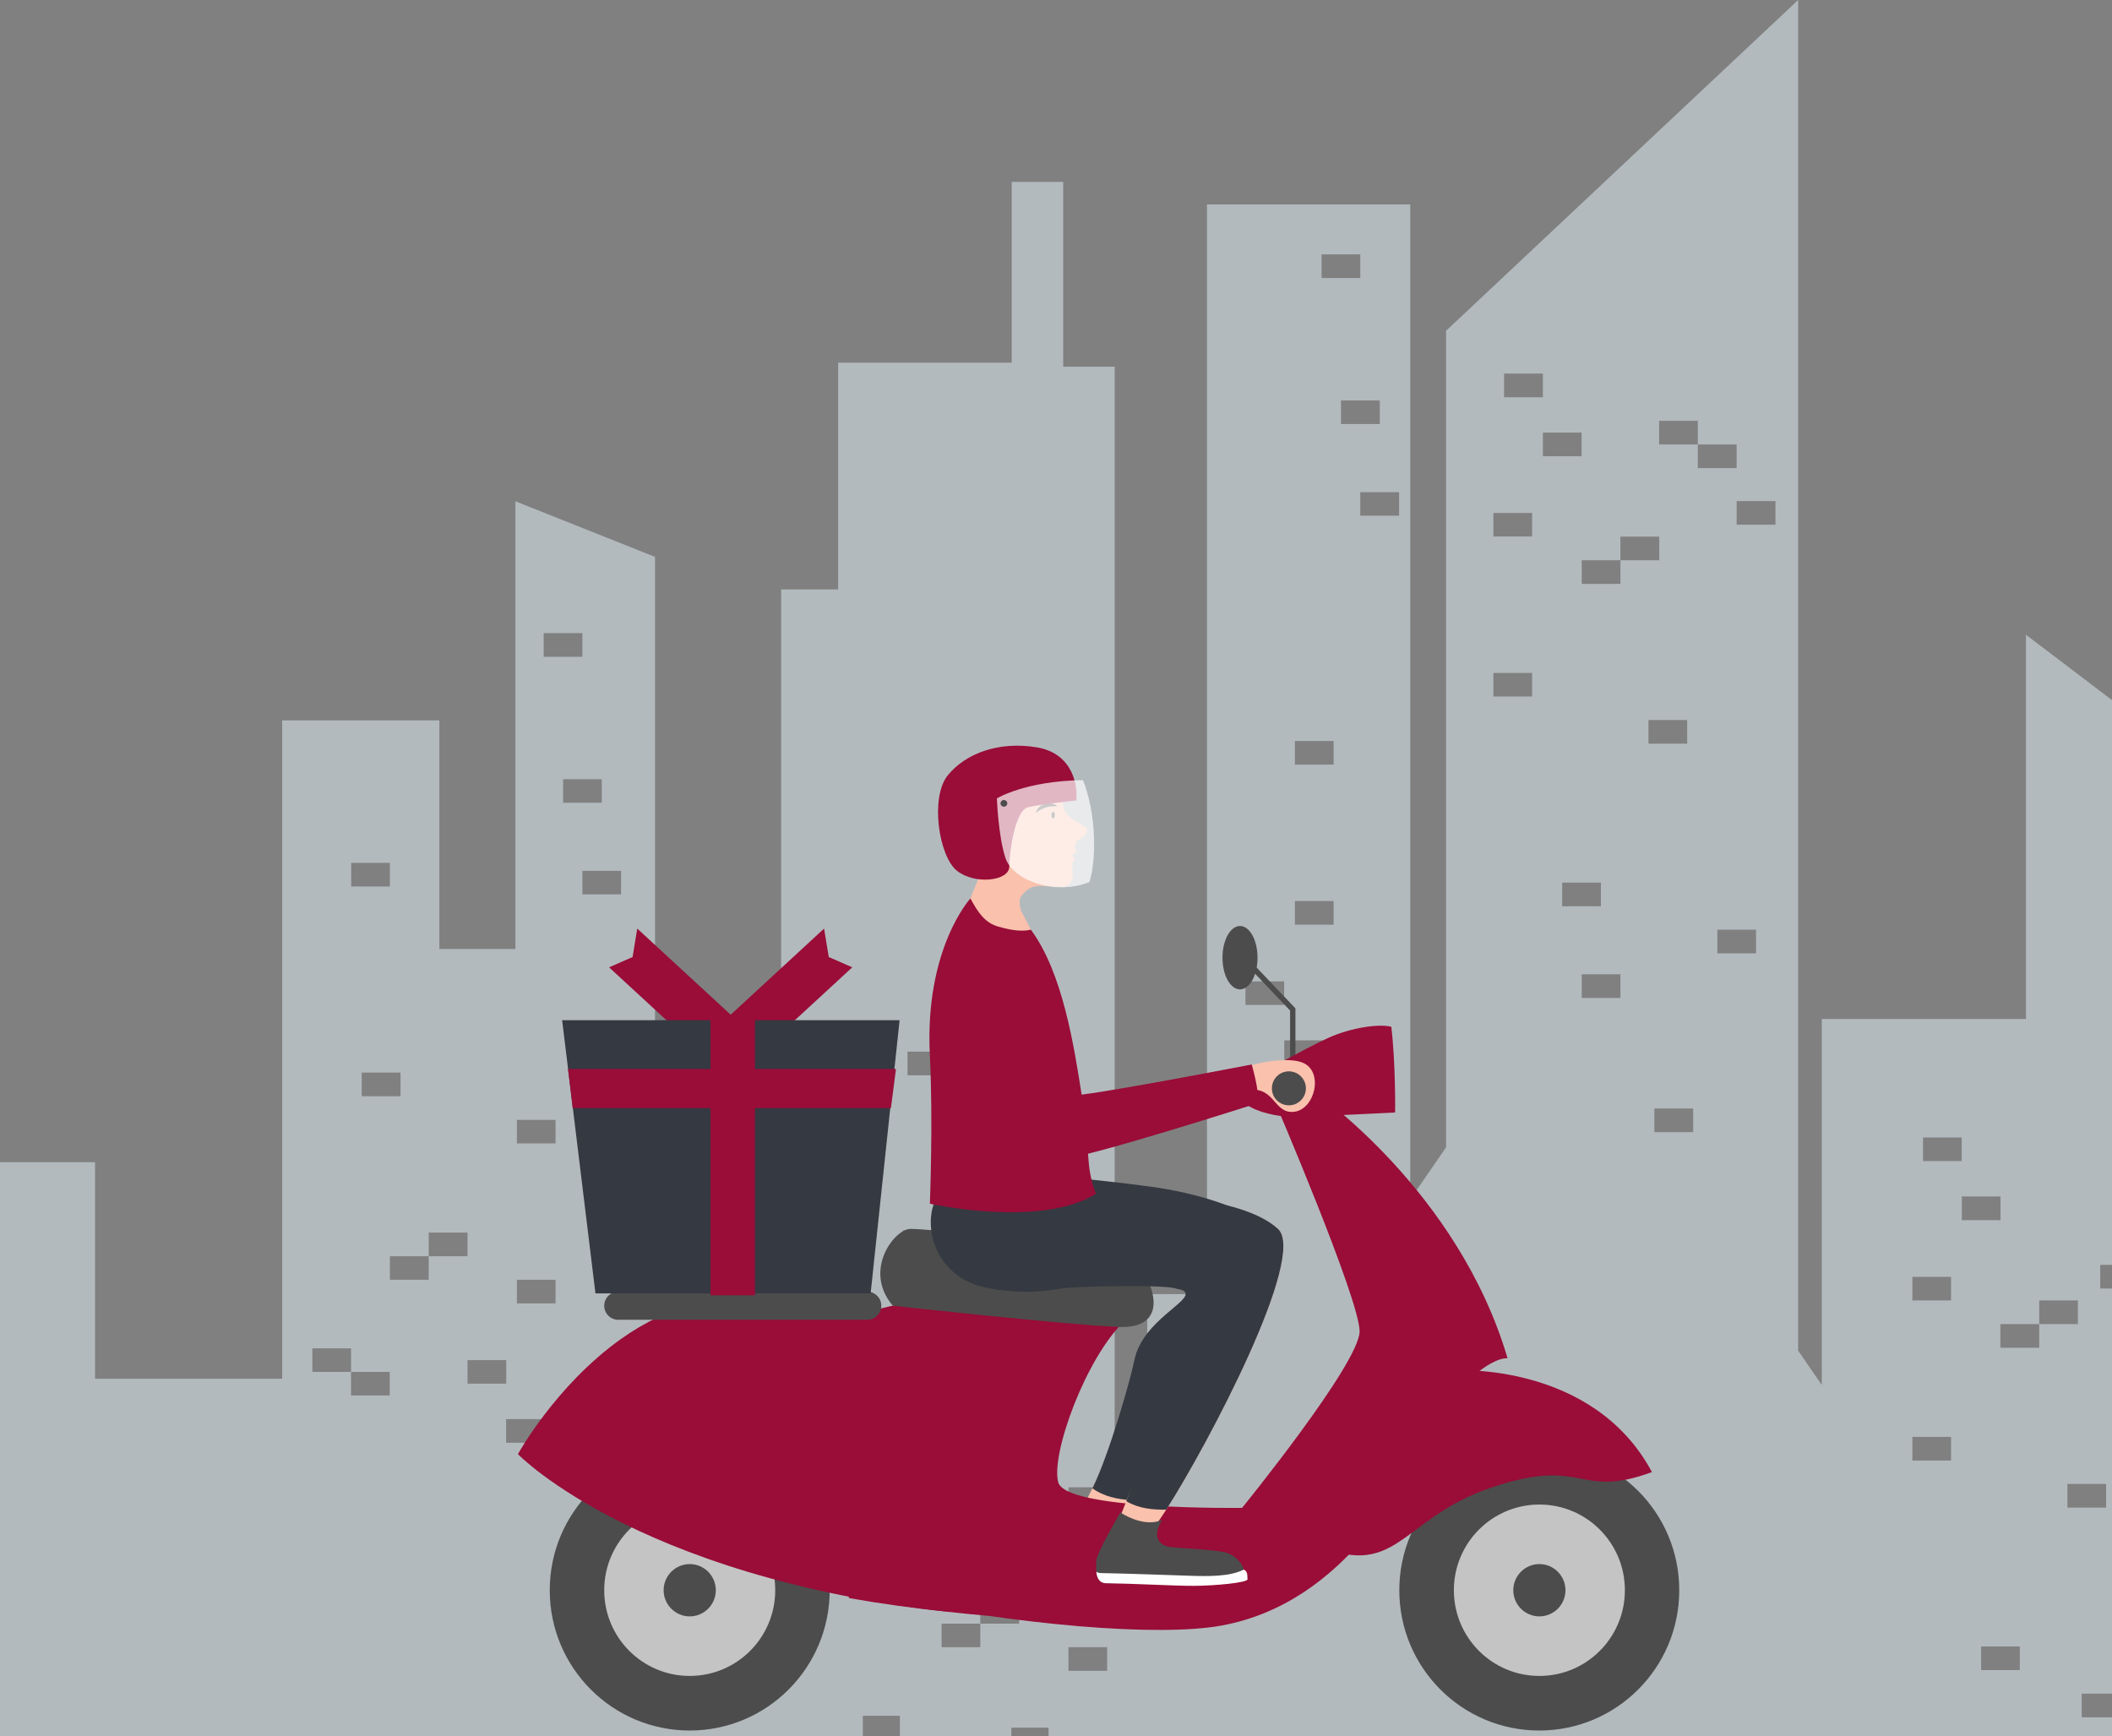 <svg width="371" height="305" viewBox="0 0 371 305" fill="none" xmlns="http://www.w3.org/2000/svg">
<rect x="0" y="0" width="371" height="305" fill="#808080" stroke="none"/>
<g opacity="0.55" clip-path="url(#clip0_109_4629)">
<path d="M151.564 305V301.415H158.076V305H177.657V303.483H184.191V305H371V301.679H365.676V297.522H371V226.353H368.932V222.196H371V122.985L355.885 111.505V179.002H320.024V243.309L315.866 237.261V0L254.022 58.106V201.545L247.729 210.694V35.915H212.022V227.342H201.528V277.289H195.807V64.418H186.765V31.956H177.723V63.714H147.23V103.543H137.219V252.305H115.064V97.825L90.533 88.06V166.708H77.179V126.548H49.568V242.21H16.699V204.162H0V305H151.564ZM354.807 293.388H348.009V289.231H354.807V293.388ZM369.966 264.841H363.168V260.684H369.966V264.841ZM358.218 228.442H365.016V232.599H358.218V236.756H351.397V232.599H358.218V228.442ZM351.419 214.345H344.621V210.188H351.419V214.345ZM337.801 199.829H344.599V203.964H337.801V199.829ZM335.931 224.307H342.729V228.442H335.931V224.307ZM335.931 252.415H342.729V256.571H335.931V252.415ZM284.647 175.307H277.848V171.15H284.647V175.307ZM274.416 159.186V155.051H281.215V159.208H274.416V159.186ZM297.429 198.883H290.609V194.727H297.429V198.883ZM289.575 130.639V126.482H296.373V130.639H289.575ZM308.474 167.477H301.675V163.321H308.474V167.477ZM305.064 92.173V88.016H311.884V92.173H305.064ZM291.445 73.919H298.243V78.075H305.064V82.232H298.243V78.075H291.445V73.919ZM284.647 94.262H291.467V98.419H284.647V102.576H277.848V98.419H284.647V94.262ZM277.826 80.143H271.028V75.986H277.826V80.143ZM264.208 65.627H271.028V69.784H264.208V65.627ZM262.338 90.106H269.136V94.24H262.338V90.106ZM262.338 118.213H269.136V122.348H262.338V118.213ZM232.395 186.919H225.597V182.762H232.395V186.919ZM245.771 90.59H238.951V86.455H245.771V90.59ZM242.383 74.491H235.563V70.356H242.383V74.491ZM232.153 44.69H238.951V48.847H232.153V44.69ZM227.467 130.177H234.265V134.312H227.467V130.177ZM227.467 158.284H234.265V162.441H227.467V158.284ZM218.776 172.404H225.575V176.538H218.776V172.404ZM187.689 261.278H194.487V265.412H187.689V261.278ZM187.689 289.363H194.487V293.52H187.689V289.363ZM182.409 224.439V228.574H175.589V224.439H182.409ZM172.2 208.318H179.021V212.453H172.2V208.318ZM172.2 281.072H179.021V285.228H172.2V289.363H165.402V285.228H172.2V281.072ZM167.272 257.121H160.452V252.964H167.272V257.121ZM159.418 184.742H166.216V188.899H159.418V184.742ZM158.582 216.126H165.402V220.283H158.582V216.126ZM95.726 253.448H88.905V249.292H95.726V253.448ZM109.102 157.119H102.304V152.984H109.102V157.119ZM105.714 141.02H98.916V136.885H105.714V141.02ZM95.506 111.219H102.304V115.376H95.506V111.219ZM90.797 196.728H97.596V200.863H90.797V196.728ZM90.797 224.813H97.596V228.97H90.797V224.813ZM88.927 238.933V243.068H82.129V238.933H88.927ZM75.309 220.679V216.522H82.129V220.679H75.309V224.813H68.489V220.679H75.309ZM70.359 192.571H63.538V188.415H70.359V192.571ZM61.69 151.576H68.489V155.733H61.69V151.576ZM54.87 236.865H61.668V241H68.467V245.135H61.668V241H54.87V236.865Z" fill="#DCE9EF"/>
</g>
<g clip-path="url(#clip1_109_4629)">
<path d="M198.737 210.283C198.737 210.283 217.053 210.065 222.573 216.1C227.691 221.683 203.688 257.912 197.014 265.692C196.563 267.905 190.274 264.702 190.274 264.702C190.274 264.702 200.494 244.467 201.464 239.638C202.886 232.547 212.085 226.645 210.764 224.734C209.442 222.84 195.844 222.571 195.844 222.571L198.737 210.283Z" fill="#FAC1AD"/>
<path d="M180.12 206.125C180.12 206.125 193.167 207.231 201.313 208.355C201.313 208.355 217.053 210.065 222.573 216.1C227.307 221.281 207.05 252.766 198.754 263.546C196.295 263.361 193.937 262.925 191.896 261.45C194.823 255.532 198.52 242.606 199.256 238.985C200.677 231.893 209.727 228.49 208.071 226.88C207.101 225.941 203.922 225.036 203.922 225.036C202.333 224.114 185.975 223.024 183.532 223.242C179.133 223.644 175.052 223.125 171.857 222.27V204.465C176.072 204.951 180.12 206.125 180.12 206.125Z" fill="#353941"/>
<path d="M190.692 263.328C190.692 263.328 194.505 266.463 197.918 265.256C196.078 267.552 196.429 269.648 199.038 270.168C201.648 270.688 205.963 271.174 208.221 271.861C210.48 272.532 211.333 274.611 211.399 275.214C211.466 275.818 206.448 277.042 202.584 276.371C199.39 275.818 192.348 276.036 186.878 275.466C185.205 275.097 185.557 272.85 185.724 271.442C185.908 270.05 190.692 263.328 190.692 263.328Z" fill="#4C4C4C"/>
<path d="M185.59 273.336C185.757 273.471 185.958 273.571 186.209 273.621C191.662 274.191 198.486 275.063 201.698 275.449C205.177 275.868 208.874 276.237 211.399 275.214C212.186 275.6 211.868 276.539 211.901 276.941C211.968 277.545 206.214 277.612 202.367 277.293C199.139 277.025 192.331 276.036 186.878 275.466C185.874 275.248 185.607 274.342 185.59 273.336Z" fill="white"/>
<path d="M226.621 187.448H227.558V177.138L218.793 167.917L218.107 168.571L226.621 177.523V187.448Z" fill="#4C4C4C"/>
<path d="M214.745 168.235C214.745 171.32 216.116 173.802 217.823 173.802C219.529 173.802 220.9 171.304 220.9 168.235C220.9 165.151 219.529 162.669 217.823 162.669C216.116 162.669 214.745 165.167 214.745 168.235Z" fill="#4C4C4C"/>
<path d="M245.806 279.355C245.806 292.968 256.813 304 270.395 304C283.977 304 294.983 292.968 294.983 279.355C294.983 265.742 283.977 254.71 270.395 254.71C256.829 254.71 245.806 265.742 245.806 279.355Z" fill="#4C4C4C"/>
<path d="M255.391 279.355C255.391 287.671 262.115 294.41 270.412 294.41C278.708 294.41 285.432 287.671 285.432 279.355C285.432 271.04 278.708 264.3 270.412 264.3C262.115 264.3 255.391 271.04 255.391 279.355Z" fill="#C4C4C4"/>
<path d="M265.828 279.355C265.828 281.887 267.886 283.949 270.412 283.949C272.937 283.949 274.995 281.887 274.995 279.355C274.995 276.824 272.937 274.761 270.412 274.761C267.886 274.761 265.828 276.824 265.828 279.355Z" fill="#4C4C4C"/>
<path d="M96.57 279.355C96.57 292.968 107.576 304 121.158 304C134.741 304 145.747 292.968 145.747 279.355C145.747 265.742 134.741 254.71 121.158 254.71C107.576 254.71 96.57 265.742 96.57 279.355Z" fill="#4C4C4C"/>
<path d="M106.138 279.355C106.138 287.671 112.862 294.41 121.158 294.41C129.455 294.41 136.179 287.671 136.179 279.355C136.179 271.04 129.455 264.3 121.158 264.3C112.862 264.3 106.138 271.04 106.138 279.355Z" fill="#C4C4C4"/>
<path d="M116.575 279.355C116.575 281.887 118.633 283.949 121.158 283.949C123.684 283.949 125.742 281.887 125.742 279.355C125.742 276.824 123.684 274.761 121.158 274.761C118.633 274.761 116.575 276.824 116.575 279.355Z" fill="#4C4C4C"/>
<path d="M255.642 240.728C255.642 240.728 279.862 239.27 290.183 258.6C277.069 263.428 278.407 255.783 262.031 261.299C245.656 266.815 245.539 278.165 230.067 270.855C240.052 260.947 255.642 240.728 255.642 240.728Z" fill="#990D38"/>
<path d="M231.037 191.908C231.037 191.908 256.16 209.21 264.825 238.616C261.831 238.364 254.655 244.199 250.925 251.994C247.178 259.79 236.573 281.518 214.594 285.558C192.615 289.599 115.906 277.477 92.572 256.789C95.265 244.199 122.011 222.571 150.447 231.155C164.799 226.21 189.019 225.304 197.55 232.061C190.825 238.348 184.536 255.448 185.891 260.394C187.229 265.339 218.191 264.887 218.191 264.887C218.191 264.887 238.831 239.488 238.831 233.871C238.831 228.255 223.794 193.182 223.794 193.182L231.037 191.908Z" fill="#990D38"/>
<path d="M173.413 283.831C173.413 283.831 173.313 260.846 162.54 241.952C151.785 223.074 125.825 223.259 109.065 235.229C97.557 243.444 90.983 255.448 90.983 255.448C90.983 255.448 113.431 278.718 173.413 283.831Z" fill="#990D38"/>
<path d="M157.573 249.748C165.919 263.529 166.839 279.992 166.94 283.178C160.533 282.541 154.595 281.702 149.126 280.73C148.741 275.13 147.252 262.674 141.465 251.944C135.845 241.499 126.294 237.492 116.475 238.918C131.663 232.295 148.691 235.095 157.573 249.748Z" fill="#990D38"/>
<path d="M231.455 198.195C231.455 198.195 243.548 226.377 245.806 236.269C248.081 246.16 221.352 274.929 217.823 277.042C214.293 279.137 172.978 277.042 172.978 277.042C172.978 277.042 204.608 284.603 220.265 279.355C227.742 276.74 249.871 248.574 249.871 239.135C249.871 229.663 231.455 198.195 231.455 198.195Z" fill="#990D38"/>
<path d="M219.512 189.695C219.512 189.695 229.381 184.079 233.412 182.285C237.443 180.491 242.277 179.82 244.401 180.373C245.188 187.012 245.07 195.429 245.07 195.429C245.07 195.429 233.746 195.999 228.243 196.217C222.774 196.435 214.143 193.735 219.512 189.695Z" fill="#990D38"/>
<path d="M156.837 229.378C156.837 229.378 186.778 232.681 196.529 233.1C206.281 233.536 202.25 223.862 198.888 221.498C195.526 219.135 162.658 215.765 159.864 215.882C157.054 216 151.568 223.192 156.837 229.378Z" fill="#4C4C4C"/>
<path d="M106.138 229.378C106.138 230.736 107.242 231.843 108.597 231.843H152.354C153.726 231.843 154.813 230.736 154.813 229.378C154.813 228.02 153.709 226.914 152.354 226.914H108.597C107.242 226.914 106.138 228.02 106.138 229.378Z" fill="#4C4C4C"/>
<path d="M217.304 187.784C217.304 187.784 225.182 185.185 228.862 186.694C232.542 188.203 231.037 194.909 227.29 195.311C223.543 195.714 223.995 190.265 218.475 191.656C212.972 193.048 217.304 187.784 217.304 187.784Z" fill="#FAC1AD"/>
<path d="M223.426 191.187C223.426 192.847 224.764 194.171 226.403 194.171C228.059 194.171 229.398 192.83 229.398 191.187C229.398 189.544 228.059 188.203 226.403 188.203C224.764 188.203 223.426 189.527 223.426 191.187Z" fill="#4C4C4C"/>
<path d="M200.243 212.16C200.243 212.16 218.475 210.35 224.497 215.882C230.067 221.012 209.292 259.187 203.32 267.502C203.07 269.749 196.513 267.1 196.513 267.1C196.513 267.1 204.96 246.043 205.512 241.147C206.315 233.955 214.962 227.282 213.49 225.505C212.018 223.728 198.436 224.65 198.436 224.65L200.243 212.16Z" fill="#FAC1AD"/>
<path d="M164.046 211.456C165.836 206.51 181.341 209.629 181.341 209.629C181.341 209.629 194.439 209.612 202.651 210.014C202.651 210.014 218.475 210.35 224.497 215.882C229.665 220.627 212.202 253.755 204.859 265.205C202.4 265.222 200.009 265.004 197.851 263.713C200.259 257.56 202.835 244.366 203.237 240.695C204.04 233.502 212.754 229.328 210.965 227.869C209.911 227.014 206.683 226.394 206.683 226.394C205.01 225.606 188.618 225.941 186.209 226.377C180.99 227.316 176.106 226.897 172.643 226.059C164.665 224.131 162.306 216.285 164.046 211.456Z" fill="#353941"/>
<path d="M196.814 265.692C196.814 265.692 200.878 268.491 204.19 266.982C202.551 269.43 203.086 271.492 205.729 271.777C208.372 272.062 212.721 272.18 215.029 272.666C217.338 273.152 218.375 275.13 218.475 275.734C218.592 276.337 213.691 277.98 209.794 277.662C206.565 277.394 199.557 278.215 194.071 278.131C192.364 277.913 192.515 275.65 192.565 274.225C192.615 272.8 196.814 265.692 196.814 265.692Z" fill="#4C4C4C"/>
<path d="M192.582 276.103C192.766 276.22 192.967 276.304 193.234 276.337C198.721 276.438 205.595 276.706 208.824 276.807C212.336 276.924 216.05 276.975 218.475 275.734C219.295 276.052 219.06 277.008 219.144 277.41C219.261 278.014 213.541 278.567 209.677 278.584C206.448 278.601 199.574 278.198 194.087 278.115C193.033 277.98 192.682 277.092 192.582 276.103Z" fill="white"/>
<path d="M184.269 169.895C184.269 169.895 180.973 162.938 179.518 160.306C178.063 157.657 180.906 150.129 180.906 150.129L174.567 148.805C174.567 148.805 170.971 155.46 168.763 162.602C171.539 174.053 186.175 178.311 184.269 169.895Z" fill="#FAC1AD"/>
<path d="M185.757 138.276C185.757 138.276 186.644 140.154 186.811 141.746C186.978 143.339 189.721 144.781 190.658 145.217C191.428 146.038 190.625 147.128 189.253 147.614C188.517 148.654 188.986 149.274 189.136 149.576C188.751 149.995 188.35 150.179 188.35 150.179L188.802 151.001C188.802 151.001 188.3 151.336 188.35 152.275C188.4 153.214 189.086 156.114 185.757 155.812C182.429 155.511 181.458 155.427 180.087 156.634C178.715 157.841 177.879 161.278 177.879 161.278L171.489 158.847C171.489 158.847 173.413 153.599 173.078 151.839C172.744 150.079 171.205 149.358 170.435 147.698C169.666 146.038 170.77 144.764 171.874 144.882C172.71 143.172 172.643 139.969 173.697 139.299C174.734 138.662 185.757 138.276 185.757 138.276Z" fill="#FAC1AD"/>
<path d="M170.469 157.824C170.469 157.824 162.39 166.609 163.343 185.386C163.929 197.038 163.343 211.456 163.343 211.456C163.343 211.456 182.746 215.782 192.515 209.729C190.541 204.448 191.662 202.772 190.006 192.31C188.668 183.81 186.694 170.901 181.09 163.323C179.435 163.692 177.595 163.424 175.236 162.737C173.129 162.099 171.857 160.473 170.469 157.824Z" fill="#990D38"/>
<path d="M172.326 166.626C170.804 167.079 169.315 169.107 170.118 172.896C170.921 176.685 172.827 182.167 175.169 188.203C176.29 191.07 179.903 202.688 186.778 202.671C190.859 202.654 220.064 190.952 220.064 190.952C220.549 189.293 219.897 187.012 219.897 187.012C219.897 187.012 196.981 192.629 189.822 193.517C183.733 191.908 182.111 180.373 180.589 175.361C178.648 168.99 173.346 166.307 172.326 166.626Z" fill="#FAC1AD"/>
<path d="M184.703 143.188C184.703 143.507 184.837 143.775 185.005 143.775C185.172 143.775 185.306 143.507 185.306 143.188C185.306 142.87 185.172 142.602 185.005 142.602C184.837 142.602 184.703 142.853 184.703 143.188Z" fill="#4C4C4C"/>
<path d="M185.724 141.646C185.172 141.109 184.302 140.992 183.533 141.21C183.165 141.361 182.797 141.529 182.529 141.814C182.245 142.082 182.044 142.417 181.927 142.769C182.579 142.384 183.098 141.998 183.717 141.847C184.335 141.612 184.988 141.629 185.724 141.646Z" fill="#4C4C4C"/>
<path d="M189.036 140.623C189.036 140.623 182.813 141.26 180.572 141.814C178.314 142.367 177.294 149.71 177.294 152.241C177.294 154.773 171.222 155.477 168.077 152.946C164.916 150.414 163.343 140.053 166.505 136.18C169.666 132.308 175.504 130.179 182.128 131.285C188.735 132.392 189.354 138.477 189.036 140.623Z" fill="#990D38"/>
<path opacity="0.7" d="M175.119 140.254C175.119 140.254 180.12 137.17 190.24 137.052C192.615 142.987 192.615 151.101 191.361 154.957C185.205 157.388 177.862 154.605 176.608 150.682C175.336 146.776 175.119 140.254 175.119 140.254Z" fill="white"/>
<path d="M175.755 141.126C175.755 141.461 176.022 141.713 176.34 141.713C176.675 141.713 176.942 141.445 176.942 141.126C176.942 140.791 176.675 140.539 176.34 140.539C176.022 140.539 175.755 140.808 175.755 141.126Z" fill="#4C4C4C"/>
<path d="M171.857 165.754C170.335 166.207 167.977 168.889 168.78 172.695C169.582 176.484 171.406 182.972 173.747 188.991C174.868 191.858 179.468 203.644 186.343 203.61C190.407 203.593 220.9 193.802 220.9 193.802C221.385 192.143 219.88 186.996 219.88 186.996C219.88 186.996 197.148 191.405 189.989 192.294C183.901 190.684 182.245 177.104 180.723 172.075C178.782 165.721 172.861 165.452 171.857 165.754Z" fill="#990D38"/>
<path d="M128.635 189.879L133.603 183.089L111.942 163.122L111.122 168.118L106.991 169.929L128.635 189.879Z" fill="#990D38"/>
<path d="M128.067 189.879L123.115 183.089L144.76 163.122L145.58 168.118L149.711 169.929L128.067 189.879Z" fill="#990D38"/>
<path d="M158.024 179.217H98.745L104.599 227.215H152.939L158.024 179.217Z" fill="#353941"/>
<path d="M124.805 178.781H132.616V227.551H124.805V178.781Z" fill="#990D38"/>
<path d="M100.601 194.657H156.502L157.389 187.784H99.782L100.601 194.657Z" fill="#990D38"/>
</g>
<defs>
<clipPath id="clip0_109_4629">
<rect width="371" height="305" fill="white"/>
</clipPath>
<clipPath id="clip1_109_4629">
<rect width="204" height="173" fill="white" transform="matrix(-1 0 0 1 295 131)"/>
</clipPath>
</defs>
</svg>
